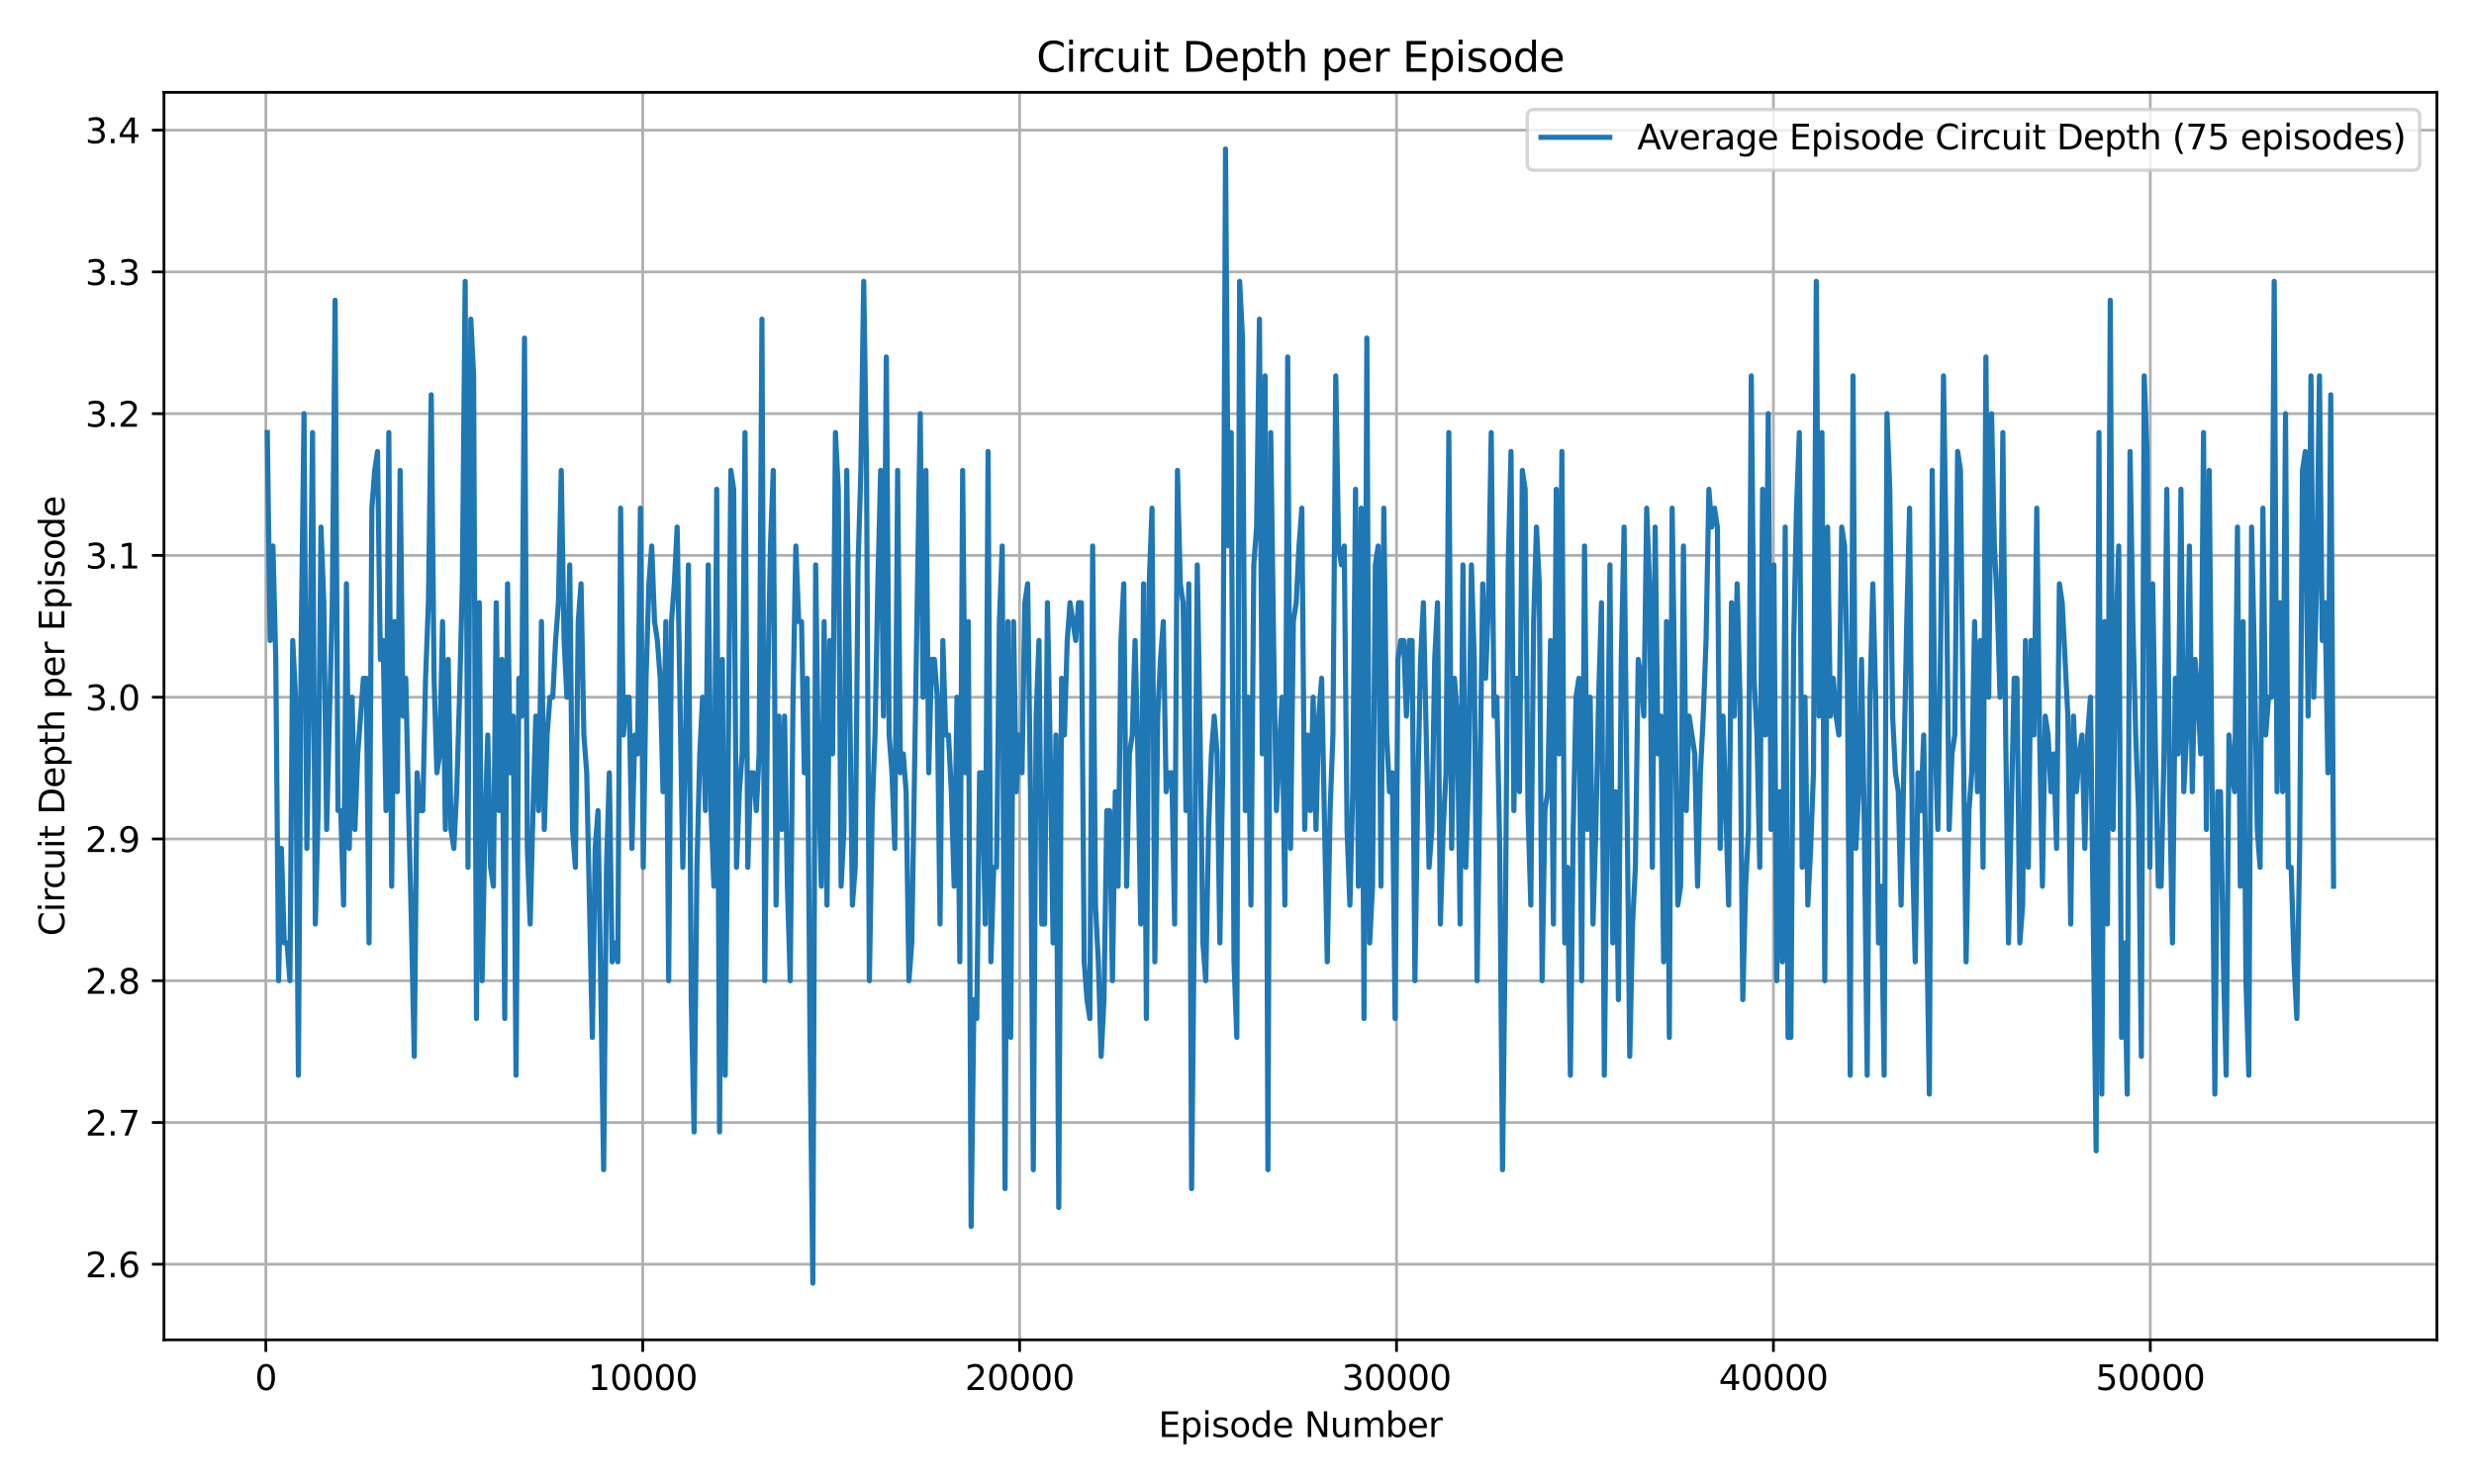 <?xml version="1.0" encoding="utf-8" standalone="no"?>
<!DOCTYPE svg PUBLIC "-//W3C//DTD SVG 1.1//EN"
  "http://www.w3.org/Graphics/SVG/1.1/DTD/svg11.dtd">
<svg xmlns:xlink="http://www.w3.org/1999/xlink" width="720pt" height="432pt" viewBox="0 0 720 432" xmlns="http://www.w3.org/2000/svg" version="1.1">
 <defs>
  <style type="text/css">*{stroke-linejoin: round; stroke-linecap: butt}</style>
 </defs>
 <g id="figure_1">
  <g id="patch_1">
   <path d="M 0 432 
L 720 432 
L 720 0 
L 0 0 
z
" style="fill: #ffffff"/>
  </g>
  <g id="axes_1">
   <g id="patch_2">
    <path d="M 47.72 390.04 
L 709.2 390.04 
L 709.2 26.88 
L 47.72 26.88 
z
" style="fill: #ffffff"/>
   </g>
   <g id="matplotlib.axis_1">
    <g id="xtick_1">
     <g id="line2d_1">
      <path d="M 77.37 390.04 
L 77.37 26.88 
" clip-path="url(#p3ec891b3a4)" style="fill: none; stroke: #b0b0b0; stroke-width: 0.8; stroke-linecap: square"/>
     </g>
     <g id="line2d_2">
      <defs>
       <path id="mc0b4fd1686" d="M 0 0 
L 0 3.5 
" style="stroke: #000000; stroke-width: 0.8"/>
      </defs>
      <g>
       <use xlink:href="#mc0b4fd1686" x="77.37" y="390.04" style="stroke: #000000; stroke-width: 0.8"/>
      </g>
     </g>
     <g id="text_1">
      <!-- 0 -->
      <g transform="translate(74.189 404.638) scale(0.1 -0.1)">
       <defs>
        <path id="DejaVuSans-30" d="M 2034 4250 
Q 1547 4250 1301 3770 
Q 1056 3291 1056 2328 
Q 1056 1369 1301 889 
Q 1547 409 2034 409 
Q 2525 409 2770 889 
Q 3016 1369 3016 2328 
Q 3016 3291 2770 3770 
Q 2525 4250 2034 4250 
z
M 2034 4750 
Q 2819 4750 3233 4129 
Q 3647 3509 3647 2328 
Q 3647 1150 3233 529 
Q 2819 -91 2034 -91 
Q 1250 -91 836 529 
Q 422 1150 422 2328 
Q 422 3509 836 4129 
Q 1250 4750 2034 4750 
z
" transform="scale(0.016)"/>
       </defs>
       <use xlink:href="#DejaVuSans-30"/>
      </g>
     </g>
    </g>
    <g id="xtick_2">
     <g id="line2d_3">
      <path d="M 187.055 390.04 
L 187.055 26.88 
" clip-path="url(#p3ec891b3a4)" style="fill: none; stroke: #b0b0b0; stroke-width: 0.8; stroke-linecap: square"/>
     </g>
     <g id="line2d_4">
      <g>
       <use xlink:href="#mc0b4fd1686" x="187.055" y="390.04" style="stroke: #000000; stroke-width: 0.8"/>
      </g>
     </g>
     <g id="text_2">
      <!-- 10000 -->
      <g transform="translate(171.149 404.638) scale(0.1 -0.1)">
       <defs>
        <path id="DejaVuSans-31" d="M 794 531 
L 1825 531 
L 1825 4091 
L 703 3866 
L 703 4441 
L 1819 4666 
L 2450 4666 
L 2450 531 
L 3481 531 
L 3481 0 
L 794 0 
L 794 531 
z
" transform="scale(0.016)"/>
       </defs>
       <use xlink:href="#DejaVuSans-31"/>
       <use xlink:href="#DejaVuSans-30" transform="translate(63.623 0)"/>
       <use xlink:href="#DejaVuSans-30" transform="translate(127.246 0)"/>
       <use xlink:href="#DejaVuSans-30" transform="translate(190.869 0)"/>
       <use xlink:href="#DejaVuSans-30" transform="translate(254.492 0)"/>
      </g>
     </g>
    </g>
    <g id="xtick_3">
     <g id="line2d_5">
      <path d="M 296.74 390.04 
L 296.74 26.88 
" clip-path="url(#p3ec891b3a4)" style="fill: none; stroke: #b0b0b0; stroke-width: 0.8; stroke-linecap: square"/>
     </g>
     <g id="line2d_6">
      <g>
       <use xlink:href="#mc0b4fd1686" x="296.74" y="390.04" style="stroke: #000000; stroke-width: 0.8"/>
      </g>
     </g>
     <g id="text_3">
      <!-- 20000 -->
      <g transform="translate(280.833 404.638) scale(0.1 -0.1)">
       <defs>
        <path id="DejaVuSans-32" d="M 1228 531 
L 3431 531 
L 3431 0 
L 469 0 
L 469 531 
Q 828 903 1448 1529 
Q 2069 2156 2228 2338 
Q 2531 2678 2651 2914 
Q 2772 3150 2772 3378 
Q 2772 3750 2511 3984 
Q 2250 4219 1831 4219 
Q 1534 4219 1204 4116 
Q 875 4013 500 3803 
L 500 4441 
Q 881 4594 1212 4672 
Q 1544 4750 1819 4750 
Q 2544 4750 2975 4387 
Q 3406 4025 3406 3419 
Q 3406 3131 3298 2873 
Q 3191 2616 2906 2266 
Q 2828 2175 2409 1742 
Q 1991 1309 1228 531 
z
" transform="scale(0.016)"/>
       </defs>
       <use xlink:href="#DejaVuSans-32"/>
       <use xlink:href="#DejaVuSans-30" transform="translate(63.623 0)"/>
       <use xlink:href="#DejaVuSans-30" transform="translate(127.246 0)"/>
       <use xlink:href="#DejaVuSans-30" transform="translate(190.869 0)"/>
       <use xlink:href="#DejaVuSans-30" transform="translate(254.492 0)"/>
      </g>
     </g>
    </g>
    <g id="xtick_4">
     <g id="line2d_7">
      <path d="M 406.424 390.04 
L 406.424 26.88 
" clip-path="url(#p3ec891b3a4)" style="fill: none; stroke: #b0b0b0; stroke-width: 0.8; stroke-linecap: square"/>
     </g>
     <g id="line2d_8">
      <g>
       <use xlink:href="#mc0b4fd1686" x="406.424" y="390.04" style="stroke: #000000; stroke-width: 0.8"/>
      </g>
     </g>
     <g id="text_4">
      <!-- 30000 -->
      <g transform="translate(390.518 404.638) scale(0.1 -0.1)">
       <defs>
        <path id="DejaVuSans-33" d="M 2597 2516 
Q 3050 2419 3304 2112 
Q 3559 1806 3559 1356 
Q 3559 666 3084 287 
Q 2609 -91 1734 -91 
Q 1441 -91 1130 -33 
Q 819 25 488 141 
L 488 750 
Q 750 597 1062 519 
Q 1375 441 1716 441 
Q 2309 441 2620 675 
Q 2931 909 2931 1356 
Q 2931 1769 2642 2001 
Q 2353 2234 1838 2234 
L 1294 2234 
L 1294 2753 
L 1863 2753 
Q 2328 2753 2575 2939 
Q 2822 3125 2822 3475 
Q 2822 3834 2567 4026 
Q 2313 4219 1838 4219 
Q 1578 4219 1281 4162 
Q 984 4106 628 3988 
L 628 4550 
Q 988 4650 1302 4700 
Q 1616 4750 1894 4750 
Q 2613 4750 3031 4423 
Q 3450 4097 3450 3541 
Q 3450 3153 3228 2886 
Q 3006 2619 2597 2516 
z
" transform="scale(0.016)"/>
       </defs>
       <use xlink:href="#DejaVuSans-33"/>
       <use xlink:href="#DejaVuSans-30" transform="translate(63.623 0)"/>
       <use xlink:href="#DejaVuSans-30" transform="translate(127.246 0)"/>
       <use xlink:href="#DejaVuSans-30" transform="translate(190.869 0)"/>
       <use xlink:href="#DejaVuSans-30" transform="translate(254.492 0)"/>
      </g>
     </g>
    </g>
    <g id="xtick_5">
     <g id="line2d_9">
      <path d="M 516.109 390.04 
L 516.109 26.88 
" clip-path="url(#p3ec891b3a4)" style="fill: none; stroke: #b0b0b0; stroke-width: 0.8; stroke-linecap: square"/>
     </g>
     <g id="line2d_10">
      <g>
       <use xlink:href="#mc0b4fd1686" x="516.109" y="390.04" style="stroke: #000000; stroke-width: 0.8"/>
      </g>
     </g>
     <g id="text_5">
      <!-- 40000 -->
      <g transform="translate(500.202 404.638) scale(0.1 -0.1)">
       <defs>
        <path id="DejaVuSans-34" d="M 2419 4116 
L 825 1625 
L 2419 1625 
L 2419 4116 
z
M 2253 4666 
L 3047 4666 
L 3047 1625 
L 3713 1625 
L 3713 1100 
L 3047 1100 
L 3047 0 
L 2419 0 
L 2419 1100 
L 313 1100 
L 313 1709 
L 2253 4666 
z
" transform="scale(0.016)"/>
       </defs>
       <use xlink:href="#DejaVuSans-34"/>
       <use xlink:href="#DejaVuSans-30" transform="translate(63.623 0)"/>
       <use xlink:href="#DejaVuSans-30" transform="translate(127.246 0)"/>
       <use xlink:href="#DejaVuSans-30" transform="translate(190.869 0)"/>
       <use xlink:href="#DejaVuSans-30" transform="translate(254.492 0)"/>
      </g>
     </g>
    </g>
    <g id="xtick_6">
     <g id="line2d_11">
      <path d="M 625.793 390.04 
L 625.793 26.88 
" clip-path="url(#p3ec891b3a4)" style="fill: none; stroke: #b0b0b0; stroke-width: 0.8; stroke-linecap: square"/>
     </g>
     <g id="line2d_12">
      <g>
       <use xlink:href="#mc0b4fd1686" x="625.793" y="390.04" style="stroke: #000000; stroke-width: 0.8"/>
      </g>
     </g>
     <g id="text_6">
      <!-- 50000 -->
      <g transform="translate(609.887 404.638) scale(0.1 -0.1)">
       <defs>
        <path id="DejaVuSans-35" d="M 691 4666 
L 3169 4666 
L 3169 4134 
L 1269 4134 
L 1269 2991 
Q 1406 3038 1543 3061 
Q 1681 3084 1819 3084 
Q 2600 3084 3056 2656 
Q 3513 2228 3513 1497 
Q 3513 744 3044 326 
Q 2575 -91 1722 -91 
Q 1428 -91 1123 -41 
Q 819 9 494 109 
L 494 744 
Q 775 591 1075 516 
Q 1375 441 1709 441 
Q 2250 441 2565 725 
Q 2881 1009 2881 1497 
Q 2881 1984 2565 2268 
Q 2250 2553 1709 2553 
Q 1456 2553 1204 2497 
Q 953 2441 691 2322 
L 691 4666 
z
" transform="scale(0.016)"/>
       </defs>
       <use xlink:href="#DejaVuSans-35"/>
       <use xlink:href="#DejaVuSans-30" transform="translate(63.623 0)"/>
       <use xlink:href="#DejaVuSans-30" transform="translate(127.246 0)"/>
       <use xlink:href="#DejaVuSans-30" transform="translate(190.869 0)"/>
       <use xlink:href="#DejaVuSans-30" transform="translate(254.492 0)"/>
      </g>
     </g>
    </g>
    <g id="text_7">
     <!-- Episode Number -->
     <g transform="translate(337.147 418.317) scale(0.1 -0.1)">
      <defs>
       <path id="DejaVuSans-45" d="M 628 4666 
L 3578 4666 
L 3578 4134 
L 1259 4134 
L 1259 2753 
L 3481 2753 
L 3481 2222 
L 1259 2222 
L 1259 531 
L 3634 531 
L 3634 0 
L 628 0 
L 628 4666 
z
" transform="scale(0.016)"/>
       <path id="DejaVuSans-70" d="M 1159 525 
L 1159 -1331 
L 581 -1331 
L 581 3500 
L 1159 3500 
L 1159 2969 
Q 1341 3281 1617 3432 
Q 1894 3584 2278 3584 
Q 2916 3584 3314 3078 
Q 3713 2572 3713 1747 
Q 3713 922 3314 415 
Q 2916 -91 2278 -91 
Q 1894 -91 1617 61 
Q 1341 213 1159 525 
z
M 3116 1747 
Q 3116 2381 2855 2742 
Q 2594 3103 2138 3103 
Q 1681 3103 1420 2742 
Q 1159 2381 1159 1747 
Q 1159 1113 1420 752 
Q 1681 391 2138 391 
Q 2594 391 2855 752 
Q 3116 1113 3116 1747 
z
" transform="scale(0.016)"/>
       <path id="DejaVuSans-69" d="M 603 3500 
L 1178 3500 
L 1178 0 
L 603 0 
L 603 3500 
z
M 603 4863 
L 1178 4863 
L 1178 4134 
L 603 4134 
L 603 4863 
z
" transform="scale(0.016)"/>
       <path id="DejaVuSans-73" d="M 2834 3397 
L 2834 2853 
Q 2591 2978 2328 3040 
Q 2066 3103 1784 3103 
Q 1356 3103 1142 2972 
Q 928 2841 928 2578 
Q 928 2378 1081 2264 
Q 1234 2150 1697 2047 
L 1894 2003 
Q 2506 1872 2764 1633 
Q 3022 1394 3022 966 
Q 3022 478 2636 193 
Q 2250 -91 1575 -91 
Q 1294 -91 989 -36 
Q 684 19 347 128 
L 347 722 
Q 666 556 975 473 
Q 1284 391 1588 391 
Q 1994 391 2212 530 
Q 2431 669 2431 922 
Q 2431 1156 2273 1281 
Q 2116 1406 1581 1522 
L 1381 1569 
Q 847 1681 609 1914 
Q 372 2147 372 2553 
Q 372 3047 722 3315 
Q 1072 3584 1716 3584 
Q 2034 3584 2315 3537 
Q 2597 3491 2834 3397 
z
" transform="scale(0.016)"/>
       <path id="DejaVuSans-6f" d="M 1959 3097 
Q 1497 3097 1228 2736 
Q 959 2375 959 1747 
Q 959 1119 1226 758 
Q 1494 397 1959 397 
Q 2419 397 2687 759 
Q 2956 1122 2956 1747 
Q 2956 2369 2687 2733 
Q 2419 3097 1959 3097 
z
M 1959 3584 
Q 2709 3584 3137 3096 
Q 3566 2609 3566 1747 
Q 3566 888 3137 398 
Q 2709 -91 1959 -91 
Q 1206 -91 779 398 
Q 353 888 353 1747 
Q 353 2609 779 3096 
Q 1206 3584 1959 3584 
z
" transform="scale(0.016)"/>
       <path id="DejaVuSans-64" d="M 2906 2969 
L 2906 4863 
L 3481 4863 
L 3481 0 
L 2906 0 
L 2906 525 
Q 2725 213 2448 61 
Q 2172 -91 1784 -91 
Q 1150 -91 751 415 
Q 353 922 353 1747 
Q 353 2572 751 3078 
Q 1150 3584 1784 3584 
Q 2172 3584 2448 3432 
Q 2725 3281 2906 2969 
z
M 947 1747 
Q 947 1113 1208 752 
Q 1469 391 1925 391 
Q 2381 391 2643 752 
Q 2906 1113 2906 1747 
Q 2906 2381 2643 2742 
Q 2381 3103 1925 3103 
Q 1469 3103 1208 2742 
Q 947 2381 947 1747 
z
" transform="scale(0.016)"/>
       <path id="DejaVuSans-65" d="M 3597 1894 
L 3597 1613 
L 953 1613 
Q 991 1019 1311 708 
Q 1631 397 2203 397 
Q 2534 397 2845 478 
Q 3156 559 3463 722 
L 3463 178 
Q 3153 47 2828 -22 
Q 2503 -91 2169 -91 
Q 1331 -91 842 396 
Q 353 884 353 1716 
Q 353 2575 817 3079 
Q 1281 3584 2069 3584 
Q 2775 3584 3186 3129 
Q 3597 2675 3597 1894 
z
M 3022 2063 
Q 3016 2534 2758 2815 
Q 2500 3097 2075 3097 
Q 1594 3097 1305 2825 
Q 1016 2553 972 2059 
L 3022 2063 
z
" transform="scale(0.016)"/>
       <path id="DejaVuSans-20" transform="scale(0.016)"/>
       <path id="DejaVuSans-4e" d="M 628 4666 
L 1478 4666 
L 3547 763 
L 3547 4666 
L 4159 4666 
L 4159 0 
L 3309 0 
L 1241 3903 
L 1241 0 
L 628 0 
L 628 4666 
z
" transform="scale(0.016)"/>
       <path id="DejaVuSans-75" d="M 544 1381 
L 544 3500 
L 1119 3500 
L 1119 1403 
Q 1119 906 1312 657 
Q 1506 409 1894 409 
Q 2359 409 2629 706 
Q 2900 1003 2900 1516 
L 2900 3500 
L 3475 3500 
L 3475 0 
L 2900 0 
L 2900 538 
Q 2691 219 2414 64 
Q 2138 -91 1772 -91 
Q 1169 -91 856 284 
Q 544 659 544 1381 
z
M 1991 3584 
L 1991 3584 
z
" transform="scale(0.016)"/>
       <path id="DejaVuSans-6d" d="M 3328 2828 
Q 3544 3216 3844 3400 
Q 4144 3584 4550 3584 
Q 5097 3584 5394 3201 
Q 5691 2819 5691 2113 
L 5691 0 
L 5113 0 
L 5113 2094 
Q 5113 2597 4934 2840 
Q 4756 3084 4391 3084 
Q 3944 3084 3684 2787 
Q 3425 2491 3425 1978 
L 3425 0 
L 2847 0 
L 2847 2094 
Q 2847 2600 2669 2842 
Q 2491 3084 2119 3084 
Q 1678 3084 1418 2786 
Q 1159 2488 1159 1978 
L 1159 0 
L 581 0 
L 581 3500 
L 1159 3500 
L 1159 2956 
Q 1356 3278 1631 3431 
Q 1906 3584 2284 3584 
Q 2666 3584 2933 3390 
Q 3200 3197 3328 2828 
z
" transform="scale(0.016)"/>
       <path id="DejaVuSans-62" d="M 3116 1747 
Q 3116 2381 2855 2742 
Q 2594 3103 2138 3103 
Q 1681 3103 1420 2742 
Q 1159 2381 1159 1747 
Q 1159 1113 1420 752 
Q 1681 391 2138 391 
Q 2594 391 2855 752 
Q 3116 1113 3116 1747 
z
M 1159 2969 
Q 1341 3281 1617 3432 
Q 1894 3584 2278 3584 
Q 2916 3584 3314 3078 
Q 3713 2572 3713 1747 
Q 3713 922 3314 415 
Q 2916 -91 2278 -91 
Q 1894 -91 1617 61 
Q 1341 213 1159 525 
L 1159 0 
L 581 0 
L 581 4863 
L 1159 4863 
L 1159 2969 
z
" transform="scale(0.016)"/>
       <path id="DejaVuSans-72" d="M 2631 2963 
Q 2534 3019 2420 3045 
Q 2306 3072 2169 3072 
Q 1681 3072 1420 2755 
Q 1159 2438 1159 1844 
L 1159 0 
L 581 0 
L 581 3500 
L 1159 3500 
L 1159 2956 
Q 1341 3275 1631 3429 
Q 1922 3584 2338 3584 
Q 2397 3584 2469 3576 
Q 2541 3569 2628 3553 
L 2631 2963 
z
" transform="scale(0.016)"/>
      </defs>
      <use xlink:href="#DejaVuSans-45"/>
      <use xlink:href="#DejaVuSans-70" transform="translate(63.184 0)"/>
      <use xlink:href="#DejaVuSans-69" transform="translate(126.66 0)"/>
      <use xlink:href="#DejaVuSans-73" transform="translate(154.443 0)"/>
      <use xlink:href="#DejaVuSans-6f" transform="translate(206.543 0)"/>
      <use xlink:href="#DejaVuSans-64" transform="translate(267.725 0)"/>
      <use xlink:href="#DejaVuSans-65" transform="translate(331.201 0)"/>
      <use xlink:href="#DejaVuSans-20" transform="translate(392.725 0)"/>
      <use xlink:href="#DejaVuSans-4e" transform="translate(424.512 0)"/>
      <use xlink:href="#DejaVuSans-75" transform="translate(499.316 0)"/>
      <use xlink:href="#DejaVuSans-6d" transform="translate(562.695 0)"/>
      <use xlink:href="#DejaVuSans-62" transform="translate(660.107 0)"/>
      <use xlink:href="#DejaVuSans-65" transform="translate(723.584 0)"/>
      <use xlink:href="#DejaVuSans-72" transform="translate(785.107 0)"/>
     </g>
    </g>
   </g>
   <g id="matplotlib.axis_2">
    <g id="ytick_1">
     <g id="line2d_13">
      <path d="M 47.72 368.03 
L 709.2 368.03 
" clip-path="url(#p3ec891b3a4)" style="fill: none; stroke: #b0b0b0; stroke-width: 0.8; stroke-linecap: square"/>
     </g>
     <g id="line2d_14">
      <defs>
       <path id="mb78251dce8" d="M 0 0 
L -3.5 0 
" style="stroke: #000000; stroke-width: 0.8"/>
      </defs>
      <g>
       <use xlink:href="#mb78251dce8" x="47.72" y="368.03" style="stroke: #000000; stroke-width: 0.8"/>
      </g>
     </g>
     <g id="text_8">
      <!-- 2.6 -->
      <g transform="translate(24.817 371.83) scale(0.1 -0.1)">
       <defs>
        <path id="DejaVuSans-2e" d="M 684 794 
L 1344 794 
L 1344 0 
L 684 0 
L 684 794 
z
" transform="scale(0.016)"/>
        <path id="DejaVuSans-36" d="M 2113 2584 
Q 1688 2584 1439 2293 
Q 1191 2003 1191 1497 
Q 1191 994 1439 701 
Q 1688 409 2113 409 
Q 2538 409 2786 701 
Q 3034 994 3034 1497 
Q 3034 2003 2786 2293 
Q 2538 2584 2113 2584 
z
M 3366 4563 
L 3366 3988 
Q 3128 4100 2886 4159 
Q 2644 4219 2406 4219 
Q 1781 4219 1451 3797 
Q 1122 3375 1075 2522 
Q 1259 2794 1537 2939 
Q 1816 3084 2150 3084 
Q 2853 3084 3261 2657 
Q 3669 2231 3669 1497 
Q 3669 778 3244 343 
Q 2819 -91 2113 -91 
Q 1303 -91 875 529 
Q 447 1150 447 2328 
Q 447 3434 972 4092 
Q 1497 4750 2381 4750 
Q 2619 4750 2861 4703 
Q 3103 4656 3366 4563 
z
" transform="scale(0.016)"/>
       </defs>
       <use xlink:href="#DejaVuSans-32"/>
       <use xlink:href="#DejaVuSans-2e" transform="translate(63.623 0)"/>
       <use xlink:href="#DejaVuSans-36" transform="translate(95.41 0)"/>
      </g>
     </g>
    </g>
    <g id="ytick_2">
     <g id="line2d_15">
      <path d="M 47.72 326.762 
L 709.2 326.762 
" clip-path="url(#p3ec891b3a4)" style="fill: none; stroke: #b0b0b0; stroke-width: 0.8; stroke-linecap: square"/>
     </g>
     <g id="line2d_16">
      <g>
       <use xlink:href="#mb78251dce8" x="47.72" y="326.762" style="stroke: #000000; stroke-width: 0.8"/>
      </g>
     </g>
     <g id="text_9">
      <!-- 2.7 -->
      <g transform="translate(24.817 330.561) scale(0.1 -0.1)">
       <defs>
        <path id="DejaVuSans-37" d="M 525 4666 
L 3525 4666 
L 3525 4397 
L 1831 0 
L 1172 0 
L 2766 4134 
L 525 4134 
L 525 4666 
z
" transform="scale(0.016)"/>
       </defs>
       <use xlink:href="#DejaVuSans-32"/>
       <use xlink:href="#DejaVuSans-2e" transform="translate(63.623 0)"/>
       <use xlink:href="#DejaVuSans-37" transform="translate(95.41 0)"/>
      </g>
     </g>
    </g>
    <g id="ytick_3">
     <g id="line2d_17">
      <path d="M 47.72 285.494 
L 709.2 285.494 
" clip-path="url(#p3ec891b3a4)" style="fill: none; stroke: #b0b0b0; stroke-width: 0.8; stroke-linecap: square"/>
     </g>
     <g id="line2d_18">
      <g>
       <use xlink:href="#mb78251dce8" x="47.72" y="285.494" style="stroke: #000000; stroke-width: 0.8"/>
      </g>
     </g>
     <g id="text_10">
      <!-- 2.8 -->
      <g transform="translate(24.817 289.293) scale(0.1 -0.1)">
       <defs>
        <path id="DejaVuSans-38" d="M 2034 2216 
Q 1584 2216 1326 1975 
Q 1069 1734 1069 1313 
Q 1069 891 1326 650 
Q 1584 409 2034 409 
Q 2484 409 2743 651 
Q 3003 894 3003 1313 
Q 3003 1734 2745 1975 
Q 2488 2216 2034 2216 
z
M 1403 2484 
Q 997 2584 770 2862 
Q 544 3141 544 3541 
Q 544 4100 942 4425 
Q 1341 4750 2034 4750 
Q 2731 4750 3128 4425 
Q 3525 4100 3525 3541 
Q 3525 3141 3298 2862 
Q 3072 2584 2669 2484 
Q 3125 2378 3379 2068 
Q 3634 1759 3634 1313 
Q 3634 634 3220 271 
Q 2806 -91 2034 -91 
Q 1263 -91 848 271 
Q 434 634 434 1313 
Q 434 1759 690 2068 
Q 947 2378 1403 2484 
z
M 1172 3481 
Q 1172 3119 1398 2916 
Q 1625 2713 2034 2713 
Q 2441 2713 2670 2916 
Q 2900 3119 2900 3481 
Q 2900 3844 2670 4047 
Q 2441 4250 2034 4250 
Q 1625 4250 1398 4047 
Q 1172 3844 1172 3481 
z
" transform="scale(0.016)"/>
       </defs>
       <use xlink:href="#DejaVuSans-32"/>
       <use xlink:href="#DejaVuSans-2e" transform="translate(63.623 0)"/>
       <use xlink:href="#DejaVuSans-38" transform="translate(95.41 0)"/>
      </g>
     </g>
    </g>
    <g id="ytick_4">
     <g id="line2d_19">
      <path d="M 47.72 244.226 
L 709.2 244.226 
" clip-path="url(#p3ec891b3a4)" style="fill: none; stroke: #b0b0b0; stroke-width: 0.8; stroke-linecap: square"/>
     </g>
     <g id="line2d_20">
      <g>
       <use xlink:href="#mb78251dce8" x="47.72" y="244.226" style="stroke: #000000; stroke-width: 0.8"/>
      </g>
     </g>
     <g id="text_11">
      <!-- 2.9 -->
      <g transform="translate(24.817 248.025) scale(0.1 -0.1)">
       <defs>
        <path id="DejaVuSans-39" d="M 703 97 
L 703 672 
Q 941 559 1184 500 
Q 1428 441 1663 441 
Q 2288 441 2617 861 
Q 2947 1281 2994 2138 
Q 2813 1869 2534 1725 
Q 2256 1581 1919 1581 
Q 1219 1581 811 2004 
Q 403 2428 403 3163 
Q 403 3881 828 4315 
Q 1253 4750 1959 4750 
Q 2769 4750 3195 4129 
Q 3622 3509 3622 2328 
Q 3622 1225 3098 567 
Q 2575 -91 1691 -91 
Q 1453 -91 1209 -44 
Q 966 3 703 97 
z
M 1959 2075 
Q 2384 2075 2632 2365 
Q 2881 2656 2881 3163 
Q 2881 3666 2632 3958 
Q 2384 4250 1959 4250 
Q 1534 4250 1286 3958 
Q 1038 3666 1038 3163 
Q 1038 2656 1286 2365 
Q 1534 2075 1959 2075 
z
" transform="scale(0.016)"/>
       </defs>
       <use xlink:href="#DejaVuSans-32"/>
       <use xlink:href="#DejaVuSans-2e" transform="translate(63.623 0)"/>
       <use xlink:href="#DejaVuSans-39" transform="translate(95.41 0)"/>
      </g>
     </g>
    </g>
    <g id="ytick_5">
     <g id="line2d_21">
      <path d="M 47.72 202.958 
L 709.2 202.958 
" clip-path="url(#p3ec891b3a4)" style="fill: none; stroke: #b0b0b0; stroke-width: 0.8; stroke-linecap: square"/>
     </g>
     <g id="line2d_22">
      <g>
       <use xlink:href="#mb78251dce8" x="47.72" y="202.958" style="stroke: #000000; stroke-width: 0.8"/>
      </g>
     </g>
     <g id="text_12">
      <!-- 3.0 -->
      <g transform="translate(24.817 206.757) scale(0.1 -0.1)">
       <use xlink:href="#DejaVuSans-33"/>
       <use xlink:href="#DejaVuSans-2e" transform="translate(63.623 0)"/>
       <use xlink:href="#DejaVuSans-30" transform="translate(95.41 0)"/>
      </g>
     </g>
    </g>
    <g id="ytick_6">
     <g id="line2d_23">
      <path d="M 47.72 161.689 
L 709.2 161.689 
" clip-path="url(#p3ec891b3a4)" style="fill: none; stroke: #b0b0b0; stroke-width: 0.8; stroke-linecap: square"/>
     </g>
     <g id="line2d_24">
      <g>
       <use xlink:href="#mb78251dce8" x="47.72" y="161.689" style="stroke: #000000; stroke-width: 0.8"/>
      </g>
     </g>
     <g id="text_13">
      <!-- 3.1 -->
      <g transform="translate(24.817 165.489) scale(0.1 -0.1)">
       <use xlink:href="#DejaVuSans-33"/>
       <use xlink:href="#DejaVuSans-2e" transform="translate(63.623 0)"/>
       <use xlink:href="#DejaVuSans-31" transform="translate(95.41 0)"/>
      </g>
     </g>
    </g>
    <g id="ytick_7">
     <g id="line2d_25">
      <path d="M 47.72 120.421 
L 709.2 120.421 
" clip-path="url(#p3ec891b3a4)" style="fill: none; stroke: #b0b0b0; stroke-width: 0.8; stroke-linecap: square"/>
     </g>
     <g id="line2d_26">
      <g>
       <use xlink:href="#mb78251dce8" x="47.72" y="120.421" style="stroke: #000000; stroke-width: 0.8"/>
      </g>
     </g>
     <g id="text_14">
      <!-- 3.2 -->
      <g transform="translate(24.817 124.22) scale(0.1 -0.1)">
       <use xlink:href="#DejaVuSans-33"/>
       <use xlink:href="#DejaVuSans-2e" transform="translate(63.623 0)"/>
       <use xlink:href="#DejaVuSans-32" transform="translate(95.41 0)"/>
      </g>
     </g>
    </g>
    <g id="ytick_8">
     <g id="line2d_27">
      <path d="M 47.72 79.153 
L 709.2 79.153 
" clip-path="url(#p3ec891b3a4)" style="fill: none; stroke: #b0b0b0; stroke-width: 0.8; stroke-linecap: square"/>
     </g>
     <g id="line2d_28">
      <g>
       <use xlink:href="#mb78251dce8" x="47.72" y="79.153" style="stroke: #000000; stroke-width: 0.8"/>
      </g>
     </g>
     <g id="text_15">
      <!-- 3.3 -->
      <g transform="translate(24.817 82.952) scale(0.1 -0.1)">
       <use xlink:href="#DejaVuSans-33"/>
       <use xlink:href="#DejaVuSans-2e" transform="translate(63.623 0)"/>
       <use xlink:href="#DejaVuSans-33" transform="translate(95.41 0)"/>
      </g>
     </g>
    </g>
    <g id="ytick_9">
     <g id="line2d_29">
      <path d="M 47.72 37.885 
L 709.2 37.885 
" clip-path="url(#p3ec891b3a4)" style="fill: none; stroke: #b0b0b0; stroke-width: 0.8; stroke-linecap: square"/>
     </g>
     <g id="line2d_30">
      <g>
       <use xlink:href="#mb78251dce8" x="47.72" y="37.885" style="stroke: #000000; stroke-width: 0.8"/>
      </g>
     </g>
     <g id="text_16">
      <!-- 3.4 -->
      <g transform="translate(24.817 41.684) scale(0.1 -0.1)">
       <use xlink:href="#DejaVuSans-33"/>
       <use xlink:href="#DejaVuSans-2e" transform="translate(63.623 0)"/>
       <use xlink:href="#DejaVuSans-34" transform="translate(95.41 0)"/>
      </g>
     </g>
    </g>
    <g id="text_17">
     <!-- Circuit Depth per Episode -->
     <g transform="translate(18.737 272.491) rotate(-90) scale(0.1 -0.1)">
      <defs>
       <path id="DejaVuSans-43" d="M 4122 4306 
L 4122 3641 
Q 3803 3938 3442 4084 
Q 3081 4231 2675 4231 
Q 1875 4231 1450 3742 
Q 1025 3253 1025 2328 
Q 1025 1406 1450 917 
Q 1875 428 2675 428 
Q 3081 428 3442 575 
Q 3803 722 4122 1019 
L 4122 359 
Q 3791 134 3420 21 
Q 3050 -91 2638 -91 
Q 1578 -91 968 557 
Q 359 1206 359 2328 
Q 359 3453 968 4101 
Q 1578 4750 2638 4750 
Q 3056 4750 3426 4639 
Q 3797 4528 4122 4306 
z
" transform="scale(0.016)"/>
       <path id="DejaVuSans-63" d="M 3122 3366 
L 3122 2828 
Q 2878 2963 2633 3030 
Q 2388 3097 2138 3097 
Q 1578 3097 1268 2742 
Q 959 2388 959 1747 
Q 959 1106 1268 751 
Q 1578 397 2138 397 
Q 2388 397 2633 464 
Q 2878 531 3122 666 
L 3122 134 
Q 2881 22 2623 -34 
Q 2366 -91 2075 -91 
Q 1284 -91 818 406 
Q 353 903 353 1747 
Q 353 2603 823 3093 
Q 1294 3584 2113 3584 
Q 2378 3584 2631 3529 
Q 2884 3475 3122 3366 
z
" transform="scale(0.016)"/>
       <path id="DejaVuSans-74" d="M 1172 4494 
L 1172 3500 
L 2356 3500 
L 2356 3053 
L 1172 3053 
L 1172 1153 
Q 1172 725 1289 603 
Q 1406 481 1766 481 
L 2356 481 
L 2356 0 
L 1766 0 
Q 1100 0 847 248 
Q 594 497 594 1153 
L 594 3053 
L 172 3053 
L 172 3500 
L 594 3500 
L 594 4494 
L 1172 4494 
z
" transform="scale(0.016)"/>
       <path id="DejaVuSans-44" d="M 1259 4147 
L 1259 519 
L 2022 519 
Q 2988 519 3436 956 
Q 3884 1394 3884 2338 
Q 3884 3275 3436 3711 
Q 2988 4147 2022 4147 
L 1259 4147 
z
M 628 4666 
L 1925 4666 
Q 3281 4666 3915 4102 
Q 4550 3538 4550 2338 
Q 4550 1131 3912 565 
Q 3275 0 1925 0 
L 628 0 
L 628 4666 
z
" transform="scale(0.016)"/>
       <path id="DejaVuSans-68" d="M 3513 2113 
L 3513 0 
L 2938 0 
L 2938 2094 
Q 2938 2591 2744 2837 
Q 2550 3084 2163 3084 
Q 1697 3084 1428 2787 
Q 1159 2491 1159 1978 
L 1159 0 
L 581 0 
L 581 4863 
L 1159 4863 
L 1159 2956 
Q 1366 3272 1645 3428 
Q 1925 3584 2291 3584 
Q 2894 3584 3203 3211 
Q 3513 2838 3513 2113 
z
" transform="scale(0.016)"/>
      </defs>
      <use xlink:href="#DejaVuSans-43"/>
      <use xlink:href="#DejaVuSans-69" transform="translate(69.824 0)"/>
      <use xlink:href="#DejaVuSans-72" transform="translate(97.607 0)"/>
      <use xlink:href="#DejaVuSans-63" transform="translate(136.471 0)"/>
      <use xlink:href="#DejaVuSans-75" transform="translate(191.451 0)"/>
      <use xlink:href="#DejaVuSans-69" transform="translate(254.83 0)"/>
      <use xlink:href="#DejaVuSans-74" transform="translate(282.613 0)"/>
      <use xlink:href="#DejaVuSans-20" transform="translate(321.822 0)"/>
      <use xlink:href="#DejaVuSans-44" transform="translate(353.609 0)"/>
      <use xlink:href="#DejaVuSans-65" transform="translate(430.611 0)"/>
      <use xlink:href="#DejaVuSans-70" transform="translate(492.135 0)"/>
      <use xlink:href="#DejaVuSans-74" transform="translate(555.611 0)"/>
      <use xlink:href="#DejaVuSans-68" transform="translate(594.82 0)"/>
      <use xlink:href="#DejaVuSans-20" transform="translate(658.199 0)"/>
      <use xlink:href="#DejaVuSans-70" transform="translate(689.986 0)"/>
      <use xlink:href="#DejaVuSans-65" transform="translate(753.463 0)"/>
      <use xlink:href="#DejaVuSans-72" transform="translate(814.986 0)"/>
      <use xlink:href="#DejaVuSans-20" transform="translate(856.1 0)"/>
      <use xlink:href="#DejaVuSans-45" transform="translate(887.887 0)"/>
      <use xlink:href="#DejaVuSans-70" transform="translate(951.07 0)"/>
      <use xlink:href="#DejaVuSans-69" transform="translate(1014.547 0)"/>
      <use xlink:href="#DejaVuSans-73" transform="translate(1042.33 0)"/>
      <use xlink:href="#DejaVuSans-6f" transform="translate(1094.43 0)"/>
      <use xlink:href="#DejaVuSans-64" transform="translate(1155.611 0)"/>
      <use xlink:href="#DejaVuSans-65" transform="translate(1219.088 0)"/>
     </g>
    </g>
   </g>
   <g id="line2d_31">
    <path d="M 77.787 125.924 
L 78.61 186.45 
L 79.433 158.938 
L 80.255 191.953 
L 81.078 285.494 
L 81.9 246.977 
L 82.723 274.489 
L 83.546 274.489 
L 84.368 285.494 
L 85.191 186.45 
L 86.014 202.958 
L 86.836 313.006 
L 87.659 186.45 
L 88.482 120.421 
L 89.304 246.977 
L 90.127 197.455 
L 90.949 125.924 
L 91.772 268.987 
L 92.595 235.972 
L 93.417 153.436 
L 94.24 175.445 
L 95.063 241.475 
L 96.708 175.445 
L 97.53 87.407 
L 98.353 235.972 
L 99.176 235.972 
L 99.998 263.484 
L 100.821 169.943 
L 101.644 246.977 
L 102.466 202.958 
L 103.289 241.475 
L 104.112 219.465 
L 105.757 197.455 
L 106.579 197.455 
L 107.402 274.489 
L 108.225 147.933 
L 109.047 136.928 
L 109.87 131.426 
L 110.693 191.953 
L 111.515 186.45 
L 112.338 235.972 
L 113.161 125.924 
L 113.983 257.982 
L 114.806 180.948 
L 115.628 230.47 
L 116.451 136.928 
L 117.274 208.46 
L 118.096 197.455 
L 118.919 235.972 
L 119.742 268.987 
L 120.564 307.504 
L 121.387 224.967 
L 122.21 235.972 
L 123.032 235.972 
L 123.855 197.455 
L 124.677 175.445 
L 125.5 114.919 
L 126.323 197.455 
L 127.145 224.967 
L 127.968 219.465 
L 128.791 180.948 
L 129.613 241.475 
L 130.436 191.953 
L 131.258 241.475 
L 132.081 246.977 
L 132.904 230.47 
L 133.726 202.958 
L 134.549 169.943 
L 135.372 81.904 
L 136.194 252.479 
L 137.017 92.909 
L 137.84 109.416 
L 138.662 296.499 
L 139.485 175.445 
L 140.307 285.494 
L 141.13 241.475 
L 141.953 213.962 
L 142.775 252.479 
L 143.598 257.982 
L 144.421 175.445 
L 145.243 235.972 
L 146.066 191.953 
L 146.889 296.499 
L 147.711 169.943 
L 148.534 224.967 
L 149.356 208.46 
L 150.179 313.006 
L 151.002 197.455 
L 151.824 208.46 
L 152.647 98.412 
L 153.47 246.977 
L 154.292 268.987 
L 155.115 235.972 
L 155.938 208.46 
L 156.76 235.972 
L 157.583 180.948 
L 158.405 241.475 
L 159.228 213.962 
L 160.051 202.958 
L 160.873 202.958 
L 161.696 186.45 
L 162.519 175.445 
L 163.341 136.928 
L 164.164 186.45 
L 164.986 202.958 
L 165.809 164.441 
L 166.632 241.475 
L 167.454 252.479 
L 168.277 180.948 
L 169.1 169.943 
L 169.922 213.962 
L 170.745 224.967 
L 172.39 302.001 
L 173.213 246.977 
L 174.035 235.972 
L 175.681 340.518 
L 176.503 252.479 
L 177.326 224.967 
L 178.149 279.992 
L 178.971 274.489 
L 179.794 279.992 
L 180.617 147.933 
L 181.439 213.962 
L 182.262 202.958 
L 183.084 202.958 
L 183.907 246.977 
L 184.73 213.962 
L 185.552 219.465 
L 186.375 147.933 
L 187.198 252.479 
L 188.02 197.455 
L 188.843 169.943 
L 189.665 158.938 
L 190.488 180.948 
L 191.311 186.45 
L 192.133 197.455 
L 192.956 230.47 
L 193.779 180.948 
L 194.601 285.494 
L 195.424 180.948 
L 196.247 169.943 
L 197.069 153.436 
L 198.714 252.479 
L 199.537 213.962 
L 200.36 164.441 
L 201.182 290.996 
L 202.005 329.513 
L 202.828 252.479 
L 203.65 219.465 
L 204.473 202.958 
L 205.296 235.972 
L 206.118 164.441 
L 206.941 235.972 
L 207.763 257.982 
L 208.586 142.431 
L 209.409 329.513 
L 210.231 191.953 
L 211.054 313.006 
L 212.699 136.928 
L 213.522 142.431 
L 214.345 252.479 
L 215.167 230.47 
L 215.99 219.465 
L 216.812 125.924 
L 217.635 252.479 
L 218.458 224.967 
L 219.28 224.967 
L 220.103 235.972 
L 220.926 219.465 
L 221.748 92.909 
L 222.571 285.494 
L 223.393 202.958 
L 224.216 158.938 
L 225.039 136.928 
L 225.861 263.484 
L 226.684 208.46 
L 227.507 241.475 
L 228.329 208.46 
L 229.152 257.982 
L 229.975 285.494 
L 230.797 202.958 
L 231.62 158.938 
L 232.442 180.948 
L 233.265 180.948 
L 234.088 224.967 
L 234.91 197.455 
L 235.733 302.001 
L 236.556 373.533 
L 237.378 164.441 
L 238.201 224.967 
L 239.024 257.982 
L 239.846 180.948 
L 240.669 263.484 
L 241.491 186.45 
L 242.314 219.465 
L 243.137 125.924 
L 243.959 142.431 
L 244.782 257.982 
L 245.605 241.475 
L 246.427 136.928 
L 248.073 263.484 
L 248.895 252.479 
L 249.718 164.441 
L 250.54 136.928 
L 251.363 81.904 
L 252.186 136.928 
L 253.008 285.494 
L 253.831 235.972 
L 254.654 213.962 
L 255.476 169.943 
L 256.299 136.928 
L 257.121 208.46 
L 257.944 103.914 
L 258.767 213.962 
L 259.589 224.967 
L 260.412 246.977 
L 261.235 136.928 
L 262.057 224.967 
L 262.88 219.465 
L 263.703 230.47 
L 264.525 285.494 
L 265.348 274.489 
L 267.816 120.421 
L 268.638 202.958 
L 269.461 136.928 
L 270.284 224.967 
L 271.106 191.953 
L 271.929 191.953 
L 272.752 202.958 
L 273.574 268.987 
L 274.397 186.45 
L 275.219 213.962 
L 276.042 213.962 
L 276.865 230.47 
L 277.687 257.982 
L 278.51 202.958 
L 279.333 279.992 
L 280.155 136.928 
L 280.978 224.967 
L 281.801 180.948 
L 282.623 357.025 
L 283.446 290.996 
L 284.268 296.499 
L 285.091 224.967 
L 285.914 224.967 
L 286.736 268.987 
L 287.559 131.426 
L 288.382 279.992 
L 289.204 252.479 
L 290.027 252.479 
L 290.849 180.948 
L 291.672 158.938 
L 292.495 346.021 
L 293.317 180.948 
L 294.14 302.001 
L 294.963 180.948 
L 295.785 230.47 
L 296.608 213.962 
L 297.431 224.967 
L 298.253 175.445 
L 299.076 169.943 
L 299.898 230.47 
L 300.721 340.518 
L 301.544 208.46 
L 302.366 186.45 
L 303.189 268.987 
L 304.012 268.987 
L 304.834 175.445 
L 305.657 219.465 
L 306.48 274.489 
L 307.302 213.962 
L 308.125 351.523 
L 308.947 197.455 
L 309.77 213.962 
L 310.593 186.45 
L 311.415 175.445 
L 313.061 186.45 
L 313.883 175.445 
L 314.706 175.445 
L 315.528 279.992 
L 316.351 290.996 
L 317.174 296.499 
L 317.996 158.938 
L 318.819 263.484 
L 319.642 279.992 
L 320.464 307.504 
L 321.287 290.996 
L 322.11 235.972 
L 322.932 235.972 
L 323.755 285.494 
L 324.577 230.47 
L 325.4 257.982 
L 326.223 186.45 
L 327.045 169.943 
L 327.868 257.982 
L 328.691 219.465 
L 329.513 213.962 
L 330.336 186.45 
L 331.159 219.465 
L 331.981 268.987 
L 332.804 169.943 
L 333.626 296.499 
L 334.449 169.943 
L 335.272 147.933 
L 336.094 279.992 
L 336.917 208.46 
L 337.74 191.953 
L 338.562 180.948 
L 339.385 230.47 
L 340.208 224.967 
L 341.03 224.967 
L 341.853 268.987 
L 342.675 136.928 
L 343.498 169.943 
L 344.321 175.445 
L 345.143 235.972 
L 345.966 169.943 
L 346.789 346.021 
L 347.611 263.484 
L 348.434 164.441 
L 349.256 213.962 
L 350.079 274.489 
L 350.902 285.494 
L 351.724 241.475 
L 352.547 219.465 
L 353.37 208.46 
L 354.192 219.465 
L 355.015 274.489 
L 355.838 224.967 
L 356.66 43.387 
L 357.483 158.938 
L 358.305 125.924 
L 359.128 279.992 
L 359.951 302.001 
L 360.773 81.904 
L 361.596 98.412 
L 362.419 235.972 
L 363.241 202.958 
L 364.064 263.484 
L 364.887 164.441 
L 365.709 153.436 
L 366.532 92.909 
L 367.354 219.465 
L 368.177 109.416 
L 369 340.518 
L 369.822 125.924 
L 370.645 186.45 
L 371.468 235.972 
L 373.113 202.958 
L 373.936 263.484 
L 374.758 103.914 
L 375.581 246.977 
L 376.403 180.948 
L 377.226 175.445 
L 378.049 158.938 
L 378.871 147.933 
L 379.694 241.475 
L 380.517 213.962 
L 381.339 235.972 
L 382.162 202.958 
L 382.984 241.475 
L 383.807 208.46 
L 384.63 197.455 
L 386.275 279.992 
L 387.098 235.972 
L 387.92 213.962 
L 388.743 109.416 
L 389.566 158.938 
L 390.388 164.441 
L 391.211 158.938 
L 392.033 241.475 
L 392.856 263.484 
L 393.679 230.47 
L 394.501 142.431 
L 395.324 257.982 
L 396.147 147.933 
L 396.969 296.499 
L 397.792 98.412 
L 398.615 274.489 
L 399.437 257.982 
L 400.26 164.441 
L 401.082 158.938 
L 401.905 257.982 
L 402.728 147.933 
L 403.55 213.962 
L 404.373 230.47 
L 405.196 224.967 
L 406.018 296.499 
L 406.841 191.953 
L 407.664 186.45 
L 408.486 186.45 
L 409.309 208.46 
L 410.131 186.45 
L 410.954 186.45 
L 411.777 285.494 
L 412.599 230.47 
L 413.422 191.953 
L 414.245 175.445 
L 415.89 252.479 
L 416.712 241.475 
L 417.535 191.953 
L 418.358 175.445 
L 419.18 268.987 
L 420.003 241.475 
L 420.826 224.967 
L 421.648 125.924 
L 422.471 246.977 
L 423.294 197.455 
L 424.116 208.46 
L 424.939 268.987 
L 425.761 164.441 
L 426.584 252.479 
L 427.407 224.967 
L 428.229 164.441 
L 429.052 191.953 
L 429.875 285.494 
L 431.52 169.943 
L 432.343 197.455 
L 433.165 175.445 
L 433.988 125.924 
L 434.81 208.46 
L 435.633 202.958 
L 436.456 246.977 
L 437.278 340.518 
L 438.101 268.987 
L 438.924 164.441 
L 439.746 131.426 
L 440.569 235.972 
L 441.392 197.455 
L 442.214 230.47 
L 443.037 136.928 
L 443.859 142.431 
L 444.682 235.972 
L 445.505 263.484 
L 446.327 180.948 
L 447.15 153.436 
L 447.973 169.943 
L 448.795 285.494 
L 449.618 235.972 
L 450.44 230.47 
L 451.263 186.45 
L 452.086 268.987 
L 452.908 142.431 
L 453.731 219.465 
L 454.554 131.426 
L 455.376 274.489 
L 456.199 252.479 
L 457.022 313.006 
L 457.844 241.475 
L 458.667 202.958 
L 459.489 197.455 
L 460.312 285.494 
L 461.135 158.938 
L 461.957 241.475 
L 462.78 202.958 
L 463.603 268.987 
L 464.425 241.475 
L 465.248 202.958 
L 466.071 175.445 
L 466.893 313.006 
L 468.538 164.441 
L 469.361 274.489 
L 470.184 230.47 
L 471.006 290.996 
L 471.829 191.953 
L 472.652 153.436 
L 474.297 307.504 
L 475.119 268.987 
L 475.942 252.479 
L 476.765 191.953 
L 477.587 197.455 
L 478.41 208.46 
L 479.233 147.933 
L 480.055 169.943 
L 480.878 252.479 
L 481.701 153.436 
L 482.523 219.465 
L 483.346 208.46 
L 484.168 279.992 
L 484.991 180.948 
L 485.814 302.001 
L 486.636 147.933 
L 488.282 263.484 
L 489.104 257.982 
L 489.927 158.938 
L 490.75 235.972 
L 491.572 208.46 
L 493.217 219.465 
L 494.04 257.982 
L 494.863 224.967 
L 495.685 208.46 
L 496.508 186.45 
L 497.331 142.431 
L 498.153 153.436 
L 498.976 147.933 
L 499.799 153.436 
L 500.621 246.977 
L 501.444 208.46 
L 503.089 263.484 
L 503.912 175.445 
L 504.734 208.46 
L 505.557 169.943 
L 506.38 202.958 
L 507.202 290.996 
L 508.025 257.982 
L 508.847 241.475 
L 509.67 109.416 
L 510.493 197.455 
L 511.315 213.962 
L 512.138 252.479 
L 512.961 142.431 
L 513.783 213.962 
L 514.606 120.421 
L 515.429 241.475 
L 516.251 164.441 
L 517.074 285.494 
L 517.896 230.47 
L 518.719 279.992 
L 519.542 153.436 
L 520.364 302.001 
L 521.187 302.001 
L 522.01 186.45 
L 522.832 147.933 
L 523.655 125.924 
L 524.478 252.479 
L 525.3 202.958 
L 526.123 263.484 
L 526.945 246.977 
L 527.768 224.967 
L 528.591 81.904 
L 529.413 208.46 
L 530.236 125.924 
L 531.059 285.494 
L 531.881 153.436 
L 532.704 208.46 
L 533.527 197.455 
L 534.349 208.46 
L 535.172 213.962 
L 535.994 153.436 
L 536.817 158.938 
L 537.64 197.455 
L 538.462 313.006 
L 539.285 109.416 
L 540.108 246.977 
L 540.93 230.47 
L 541.753 191.953 
L 542.575 241.475 
L 543.398 313.006 
L 544.221 202.958 
L 545.043 169.943 
L 545.866 202.958 
L 546.689 274.489 
L 547.511 257.982 
L 548.334 313.006 
L 549.157 120.421 
L 549.979 142.431 
L 550.802 208.46 
L 551.624 224.967 
L 552.447 230.47 
L 553.27 263.484 
L 554.915 180.948 
L 555.738 147.933 
L 556.56 246.977 
L 557.383 279.992 
L 558.206 224.967 
L 559.028 235.972 
L 559.851 213.962 
L 561.496 318.508 
L 562.319 136.928 
L 563.141 213.962 
L 563.964 241.475 
L 564.787 186.45 
L 565.609 109.416 
L 566.432 164.441 
L 567.255 241.475 
L 568.077 219.465 
L 568.9 213.962 
L 569.722 131.426 
L 570.545 136.928 
L 571.368 213.962 
L 572.19 279.992 
L 573.013 235.972 
L 573.836 224.967 
L 574.658 180.948 
L 575.481 230.47 
L 576.303 186.45 
L 577.126 252.479 
L 577.949 103.914 
L 578.771 202.958 
L 579.594 120.421 
L 580.417 158.938 
L 581.239 175.445 
L 582.062 202.958 
L 582.885 125.924 
L 583.707 213.962 
L 584.53 274.489 
L 586.175 197.455 
L 586.998 197.455 
L 587.82 274.489 
L 588.643 263.484 
L 589.466 186.45 
L 590.288 252.479 
L 591.111 186.45 
L 591.934 213.962 
L 592.756 147.933 
L 593.579 213.962 
L 594.401 257.982 
L 595.224 208.46 
L 596.047 213.962 
L 596.869 230.47 
L 597.692 219.465 
L 598.515 246.977 
L 599.337 169.943 
L 600.16 175.445 
L 601.805 208.46 
L 602.628 268.987 
L 603.45 208.46 
L 604.273 230.47 
L 605.096 219.465 
L 605.918 213.962 
L 606.741 246.977 
L 607.564 213.962 
L 608.386 202.958 
L 610.031 335.016 
L 610.854 125.924 
L 611.677 318.508 
L 612.499 180.948 
L 613.322 268.987 
L 614.145 87.407 
L 614.967 241.475 
L 615.79 186.45 
L 616.613 158.938 
L 617.435 302.001 
L 618.258 274.489 
L 619.08 318.508 
L 619.903 131.426 
L 620.726 180.948 
L 621.548 213.962 
L 622.371 235.972 
L 623.194 307.504 
L 624.016 109.416 
L 624.839 131.426 
L 625.662 252.479 
L 626.484 169.943 
L 627.307 219.465 
L 628.129 257.982 
L 628.952 257.982 
L 629.775 219.465 
L 630.597 142.431 
L 631.42 230.47 
L 632.243 274.489 
L 633.065 197.455 
L 633.888 219.465 
L 634.71 142.431 
L 635.533 230.47 
L 636.356 213.962 
L 637.178 158.938 
L 638.001 230.47 
L 638.824 191.953 
L 639.646 202.958 
L 640.469 219.465 
L 641.292 125.924 
L 642.114 241.475 
L 642.937 136.928 
L 644.582 318.508 
L 645.405 230.47 
L 646.227 230.47 
L 647.05 279.992 
L 647.873 313.006 
L 648.695 213.962 
L 649.518 224.967 
L 650.341 230.47 
L 651.163 153.436 
L 651.986 257.982 
L 652.808 180.948 
L 653.631 285.494 
L 654.454 313.006 
L 655.276 153.436 
L 656.099 191.953 
L 656.922 241.475 
L 657.744 252.479 
L 658.567 147.933 
L 659.39 213.962 
L 660.212 202.958 
L 661.035 202.958 
L 661.857 81.904 
L 662.68 230.47 
L 663.503 175.445 
L 664.325 230.47 
L 665.148 120.421 
L 665.971 252.479 
L 666.793 252.479 
L 667.616 279.992 
L 668.438 296.499 
L 669.261 246.977 
L 670.084 136.928 
L 670.906 131.426 
L 671.729 208.46 
L 672.552 109.416 
L 673.374 202.958 
L 674.197 169.943 
L 675.02 109.416 
L 675.842 186.45 
L 676.665 175.445 
L 677.487 224.967 
L 678.31 114.919 
L 679.133 257.982 
L 679.133 257.982 
" clip-path="url(#p3ec891b3a4)" style="fill: none; stroke: #1f77b4; stroke-width: 1.5; stroke-linecap: square"/>
   </g>
   <g id="patch_3">
    <path d="M 47.72 390.04 
L 47.72 26.88 
" style="fill: none; stroke: #000000; stroke-width: 0.8; stroke-linejoin: miter; stroke-linecap: square"/>
   </g>
   <g id="patch_4">
    <path d="M 709.2 390.04 
L 709.2 26.88 
" style="fill: none; stroke: #000000; stroke-width: 0.8; stroke-linejoin: miter; stroke-linecap: square"/>
   </g>
   <g id="patch_5">
    <path d="M 47.72 390.04 
L 709.2 390.04 
" style="fill: none; stroke: #000000; stroke-width: 0.8; stroke-linejoin: miter; stroke-linecap: square"/>
   </g>
   <g id="patch_6">
    <path d="M 47.72 26.88 
L 709.2 26.88 
" style="fill: none; stroke: #000000; stroke-width: 0.8; stroke-linejoin: miter; stroke-linecap: square"/>
   </g>
   <g id="text_18">
    <!-- Circuit Depth per Episode -->
    <g transform="translate(301.623 20.88) scale(0.12 -0.12)">
     <use xlink:href="#DejaVuSans-43"/>
     <use xlink:href="#DejaVuSans-69" transform="translate(69.824 0)"/>
     <use xlink:href="#DejaVuSans-72" transform="translate(97.607 0)"/>
     <use xlink:href="#DejaVuSans-63" transform="translate(136.471 0)"/>
     <use xlink:href="#DejaVuSans-75" transform="translate(191.451 0)"/>
     <use xlink:href="#DejaVuSans-69" transform="translate(254.83 0)"/>
     <use xlink:href="#DejaVuSans-74" transform="translate(282.613 0)"/>
     <use xlink:href="#DejaVuSans-20" transform="translate(321.822 0)"/>
     <use xlink:href="#DejaVuSans-44" transform="translate(353.609 0)"/>
     <use xlink:href="#DejaVuSans-65" transform="translate(430.611 0)"/>
     <use xlink:href="#DejaVuSans-70" transform="translate(492.135 0)"/>
     <use xlink:href="#DejaVuSans-74" transform="translate(555.611 0)"/>
     <use xlink:href="#DejaVuSans-68" transform="translate(594.82 0)"/>
     <use xlink:href="#DejaVuSans-20" transform="translate(658.199 0)"/>
     <use xlink:href="#DejaVuSans-70" transform="translate(689.986 0)"/>
     <use xlink:href="#DejaVuSans-65" transform="translate(753.463 0)"/>
     <use xlink:href="#DejaVuSans-72" transform="translate(814.986 0)"/>
     <use xlink:href="#DejaVuSans-20" transform="translate(856.1 0)"/>
     <use xlink:href="#DejaVuSans-45" transform="translate(887.887 0)"/>
     <use xlink:href="#DejaVuSans-70" transform="translate(951.07 0)"/>
     <use xlink:href="#DejaVuSans-69" transform="translate(1014.547 0)"/>
     <use xlink:href="#DejaVuSans-73" transform="translate(1042.33 0)"/>
     <use xlink:href="#DejaVuSans-6f" transform="translate(1094.43 0)"/>
     <use xlink:href="#DejaVuSans-64" transform="translate(1155.611 0)"/>
     <use xlink:href="#DejaVuSans-65" transform="translate(1219.088 0)"/>
    </g>
   </g>
   <g id="legend_1">
    <g id="patch_7">
     <path d="M 446.481 49.558 
L 702.2 49.558 
Q 704.2 49.558 704.2 47.558 
L 704.2 33.88 
Q 704.2 31.88 702.2 31.88 
L 446.481 31.88 
Q 444.481 31.88 444.481 33.88 
L 444.481 47.558 
Q 444.481 49.558 446.481 49.558 
z
" style="fill: #ffffff; opacity: 0.8; stroke: #cccccc; stroke-linejoin: miter"/>
    </g>
    <g id="line2d_32">
     <path d="M 448.481 39.978 
L 458.481 39.978 
L 468.481 39.978 
" style="fill: none; stroke: #1f77b4; stroke-width: 1.5; stroke-linecap: square"/>
    </g>
    <g id="text_19">
     <!-- Average Episode Circuit Depth (75 episodes) -->
     <g transform="translate(476.481 43.478) scale(0.1 -0.1)">
      <defs>
       <path id="DejaVuSans-41" d="M 2188 4044 
L 1331 1722 
L 3047 1722 
L 2188 4044 
z
M 1831 4666 
L 2547 4666 
L 4325 0 
L 3669 0 
L 3244 1197 
L 1141 1197 
L 716 0 
L 50 0 
L 1831 4666 
z
" transform="scale(0.016)"/>
       <path id="DejaVuSans-76" d="M 191 3500 
L 800 3500 
L 1894 563 
L 2988 3500 
L 3597 3500 
L 2284 0 
L 1503 0 
L 191 3500 
z
" transform="scale(0.016)"/>
       <path id="DejaVuSans-61" d="M 2194 1759 
Q 1497 1759 1228 1600 
Q 959 1441 959 1056 
Q 959 750 1161 570 
Q 1363 391 1709 391 
Q 2188 391 2477 730 
Q 2766 1069 2766 1631 
L 2766 1759 
L 2194 1759 
z
M 3341 1997 
L 3341 0 
L 2766 0 
L 2766 531 
Q 2569 213 2275 61 
Q 1981 -91 1556 -91 
Q 1019 -91 701 211 
Q 384 513 384 1019 
Q 384 1609 779 1909 
Q 1175 2209 1959 2209 
L 2766 2209 
L 2766 2266 
Q 2766 2663 2505 2880 
Q 2244 3097 1772 3097 
Q 1472 3097 1187 3025 
Q 903 2953 641 2809 
L 641 3341 
Q 956 3463 1253 3523 
Q 1550 3584 1831 3584 
Q 2591 3584 2966 3190 
Q 3341 2797 3341 1997 
z
" transform="scale(0.016)"/>
       <path id="DejaVuSans-67" d="M 2906 1791 
Q 2906 2416 2648 2759 
Q 2391 3103 1925 3103 
Q 1463 3103 1205 2759 
Q 947 2416 947 1791 
Q 947 1169 1205 825 
Q 1463 481 1925 481 
Q 2391 481 2648 825 
Q 2906 1169 2906 1791 
z
M 3481 434 
Q 3481 -459 3084 -895 
Q 2688 -1331 1869 -1331 
Q 1566 -1331 1297 -1286 
Q 1028 -1241 775 -1147 
L 775 -588 
Q 1028 -725 1275 -790 
Q 1522 -856 1778 -856 
Q 2344 -856 2625 -561 
Q 2906 -266 2906 331 
L 2906 616 
Q 2728 306 2450 153 
Q 2172 0 1784 0 
Q 1141 0 747 490 
Q 353 981 353 1791 
Q 353 2603 747 3093 
Q 1141 3584 1784 3584 
Q 2172 3584 2450 3431 
Q 2728 3278 2906 2969 
L 2906 3500 
L 3481 3500 
L 3481 434 
z
" transform="scale(0.016)"/>
       <path id="DejaVuSans-28" d="M 1984 4856 
Q 1566 4138 1362 3434 
Q 1159 2731 1159 2009 
Q 1159 1288 1364 580 
Q 1569 -128 1984 -844 
L 1484 -844 
Q 1016 -109 783 600 
Q 550 1309 550 2009 
Q 550 2706 781 3412 
Q 1013 4119 1484 4856 
L 1984 4856 
z
" transform="scale(0.016)"/>
       <path id="DejaVuSans-29" d="M 513 4856 
L 1013 4856 
Q 1481 4119 1714 3412 
Q 1947 2706 1947 2009 
Q 1947 1309 1714 600 
Q 1481 -109 1013 -844 
L 513 -844 
Q 928 -128 1133 580 
Q 1338 1288 1338 2009 
Q 1338 2731 1133 3434 
Q 928 4138 513 4856 
z
" transform="scale(0.016)"/>
      </defs>
      <use xlink:href="#DejaVuSans-41"/>
      <use xlink:href="#DejaVuSans-76" transform="translate(62.533 0)"/>
      <use xlink:href="#DejaVuSans-65" transform="translate(121.713 0)"/>
      <use xlink:href="#DejaVuSans-72" transform="translate(183.236 0)"/>
      <use xlink:href="#DejaVuSans-61" transform="translate(224.35 0)"/>
      <use xlink:href="#DejaVuSans-67" transform="translate(285.629 0)"/>
      <use xlink:href="#DejaVuSans-65" transform="translate(349.105 0)"/>
      <use xlink:href="#DejaVuSans-20" transform="translate(410.629 0)"/>
      <use xlink:href="#DejaVuSans-45" transform="translate(442.416 0)"/>
      <use xlink:href="#DejaVuSans-70" transform="translate(505.6 0)"/>
      <use xlink:href="#DejaVuSans-69" transform="translate(569.076 0)"/>
      <use xlink:href="#DejaVuSans-73" transform="translate(596.859 0)"/>
      <use xlink:href="#DejaVuSans-6f" transform="translate(648.959 0)"/>
      <use xlink:href="#DejaVuSans-64" transform="translate(710.141 0)"/>
      <use xlink:href="#DejaVuSans-65" transform="translate(773.617 0)"/>
      <use xlink:href="#DejaVuSans-20" transform="translate(835.141 0)"/>
      <use xlink:href="#DejaVuSans-43" transform="translate(866.928 0)"/>
      <use xlink:href="#DejaVuSans-69" transform="translate(936.752 0)"/>
      <use xlink:href="#DejaVuSans-72" transform="translate(964.535 0)"/>
      <use xlink:href="#DejaVuSans-63" transform="translate(1003.398 0)"/>
      <use xlink:href="#DejaVuSans-75" transform="translate(1058.379 0)"/>
      <use xlink:href="#DejaVuSans-69" transform="translate(1121.758 0)"/>
      <use xlink:href="#DejaVuSans-74" transform="translate(1149.541 0)"/>
      <use xlink:href="#DejaVuSans-20" transform="translate(1188.75 0)"/>
      <use xlink:href="#DejaVuSans-44" transform="translate(1220.537 0)"/>
      <use xlink:href="#DejaVuSans-65" transform="translate(1297.539 0)"/>
      <use xlink:href="#DejaVuSans-70" transform="translate(1359.062 0)"/>
      <use xlink:href="#DejaVuSans-74" transform="translate(1422.539 0)"/>
      <use xlink:href="#DejaVuSans-68" transform="translate(1461.748 0)"/>
      <use xlink:href="#DejaVuSans-20" transform="translate(1525.127 0)"/>
      <use xlink:href="#DejaVuSans-28" transform="translate(1556.914 0)"/>
      <use xlink:href="#DejaVuSans-37" transform="translate(1595.928 0)"/>
      <use xlink:href="#DejaVuSans-35" transform="translate(1659.551 0)"/>
      <use xlink:href="#DejaVuSans-20" transform="translate(1723.174 0)"/>
      <use xlink:href="#DejaVuSans-65" transform="translate(1754.961 0)"/>
      <use xlink:href="#DejaVuSans-70" transform="translate(1816.484 0)"/>
      <use xlink:href="#DejaVuSans-69" transform="translate(1879.961 0)"/>
      <use xlink:href="#DejaVuSans-73" transform="translate(1907.744 0)"/>
      <use xlink:href="#DejaVuSans-6f" transform="translate(1959.844 0)"/>
      <use xlink:href="#DejaVuSans-64" transform="translate(2021.025 0)"/>
      <use xlink:href="#DejaVuSans-65" transform="translate(2084.502 0)"/>
      <use xlink:href="#DejaVuSans-73" transform="translate(2146.025 0)"/>
      <use xlink:href="#DejaVuSans-29" transform="translate(2198.125 0)"/>
     </g>
    </g>
   </g>
  </g>
 </g>
 <defs>
  <clipPath id="p3ec891b3a4">
   <rect x="47.72" y="26.88" width="661.48" height="363.16"/>
  </clipPath>
 </defs>
</svg>
